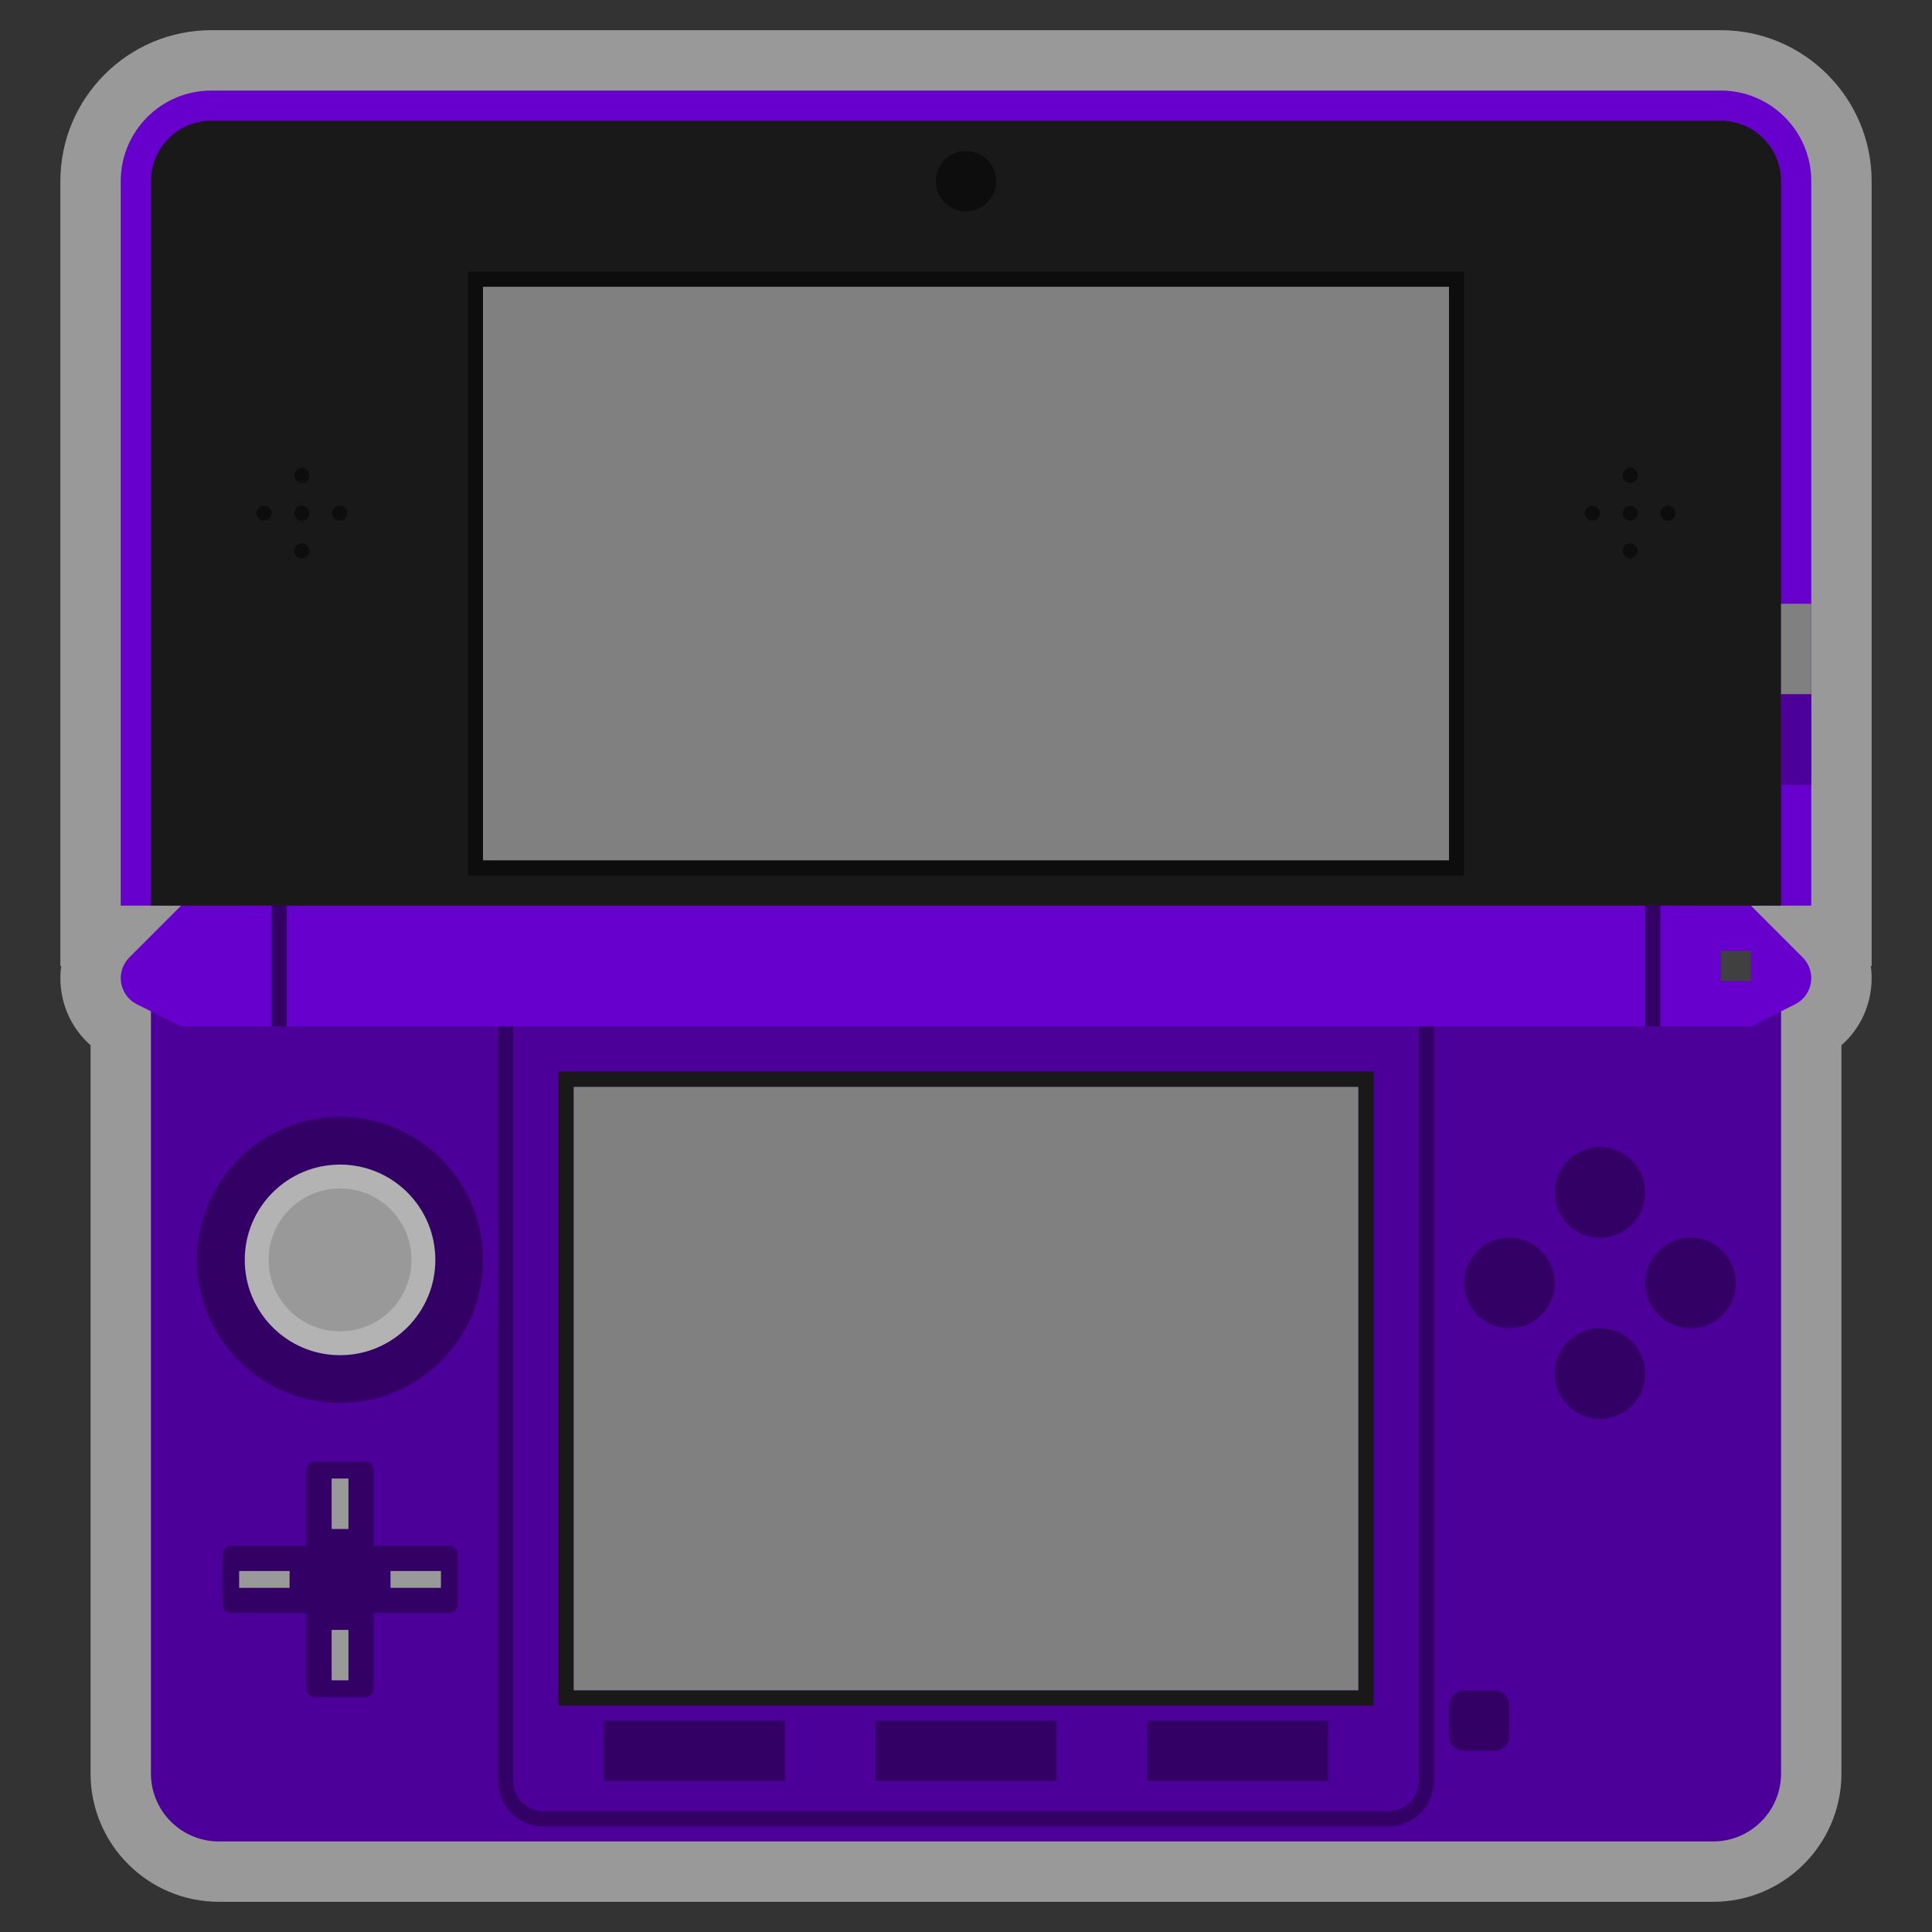<?xml version="1.0" encoding="UTF-8" standalone="no"?>
<svg
   xmlns:dc="http://purl.org/dc/elements/1.1/"
   xmlns:cc="http://creativecommons.org/ns#"
   xmlns:rdf="http://www.w3.org/1999/02/22-rdf-syntax-ns#"
   xmlns:svg="http://www.w3.org/2000/svg"
   xmlns="http://www.w3.org/2000/svg"
   viewBox="0 0 320 320"
   height="320"
   width="320"
   xml:space="preserve"
   version="1.1"
   id="svg2"><rect x="0" y="0" width="320" height="320" fill="#333333" stroke="none"/><defs
     id="defs6"><clipPath
       id="clipPath16"
       clipPathUnits="userSpaceOnUse"><path
         id="path18"
         d="M 0,256 256,256 256,0 0,0 0,256 Z" /></clipPath><clipPath
       id="clipPath24"
       clipPathUnits="userSpaceOnUse"><path
         id="path26"
         d="M 8,252 248,252 248,4 8,4 8,252 Z" /></clipPath></defs><g
     transform="matrix(1.25,0,0,-1.25,0,320)"
     id="g10"><g
       id="g12"><g
         clip-path="url(#clipPath16)"
         id="g14"><g
           id="g20"><g
             id="g22" /><g
             id="g28"><g
               style="opacity:0.5"
               id="g30"
               clip-path="url(#clipPath24)"><g
                 id="g32"
                 transform="translate(228,252)"><path
                   id="path34"
                   style="fill:#ffffff;fill-opacity:1;fill-rule:nonzero;stroke:none"
                   d="m 0,0 -200,0 c -11.028,0 -20,-8.972 -20,-20 l 0,-96 0,-8 0.107,0 c -0.071,-0.528 -0.107,-1.063 -0.107,-1.605 0,-3.474 1.481,-6.678 4,-8.897 l 0,-96.498 c 0,-9.374 7.626,-17 17,-17 l 198,0 c 9.374,0 17,7.626 17,17 l 0,96.498 c 2.519,2.219 4,5.423 4,8.897 0,0.542 -0.036,1.077 -0.106,1.605 l 0.106,0 0,8 0,16 0,12 0,12 0,56 C 20,-8.972 11.028,0 0,0" /></g></g></g></g><g
           transform="translate(228,244)"
           id="g36"><path
             id="path38"
             style="fill:#6700cc;fill-opacity:1;fill-rule:nonzero;stroke:none"
             d="m 0,0 -200,0 c -6.627,0 -12,-5.373 -12,-12 l 0,-96 224,0 0,96 C 12,-5.373 6.627,0 0,0" /></g><g
           transform="translate(228,240)"
           id="g40"><path
             id="path42"
             style="fill:#191919;fill-opacity:1;fill-rule:nonzero;stroke:none"
             d="m 0,0 -200,0 c -4.411,0 -8,-3.589 -8,-8 l 0,-96 4,0 0,-4 208,0 0,4 4,0 0,96 C 8,-3.589 4.411,0 0,0" /></g><path
           id="path44"
           style="fill:#808080;fill-opacity:1;fill-rule:nonzero;stroke:none"
           d="m 236,164 4,0 0,12 -4,0 0,-12 z" /><g
           transform="translate(194,220)"
           id="g46"><path
             id="path48"
             style="fill:#0d0d0d;fill-opacity:1;fill-rule:nonzero;stroke:none"
             d="m 0,0 -2,0 -128,0 -2,0 0,-2 0,-76 0,-2 2,0 128,0 2,0 0,2 0,76 0,2 z" /></g><path
           id="path50"
           style="fill:#808080;fill-opacity:1;fill-rule:nonzero;stroke:none"
           d="m 192,142 -128,0 0,76 128,0 0,-76 z" /><g
           transform="translate(132,232)"
           id="g52"><path
             id="path54"
             style="fill:#0d0d0d;fill-opacity:1;fill-rule:nonzero;stroke:none"
             d="m 0,0 c 0,-2.209 -1.791,-4 -4,-4 -2.209,0 -4,1.791 -4,4 0,2.209 1.791,4 4,4 2.209,0 4,-1.791 4,-4" /></g><g
           transform="translate(41,183)"
           id="g56"><path
             id="path58"
             style="fill:#0d0d0d;fill-opacity:1;fill-rule:nonzero;stroke:none"
             d="m 0,0 c 0,0.552 -0.448,1 -1,1 -0.552,0 -1,-0.448 -1,-1 0,-0.552 0.448,-1 1,-1 0.552,0 1,0.448 1,1 m 0,10 c 0,0.552 -0.448,1 -1,1 -0.552,0 -1,-0.448 -1,-1 0,-0.552 0.448,-1 1,-1 0.552,0 1,0.448 1,1 M 4,6 C 3.448,6 3,5.552 3,5 3,4.448 3.448,4 4,4 4.552,4 5,4.448 5,5 5,5.552 4.552,6 4,6 M -6,6 c -0.552,0 -1,-0.448 -1,-1 0,-0.552 0.448,-1 1,-1 0.552,0 1,0.448 1,1 0,0.552 -0.448,1 -1,1 M 0,5 C 0,4.448 -0.448,4 -1,4 c -0.552,0 -1,0.448 -1,1 0,0.552 0.448,1 1,1 0.552,0 1,-0.448 1,-1" /></g><g
           transform="translate(217,183)"
           id="g60"><path
             id="path62"
             style="fill:#0d0d0d;fill-opacity:1;fill-rule:nonzero;stroke:none"
             d="m 0,0 c 0,0.552 -0.447,1 -1,1 -0.553,0 -1,-0.448 -1,-1 0,-0.552 0.447,-1 1,-1 0.553,0 1,0.448 1,1 m 0,10 c 0,0.552 -0.447,1 -1,1 -0.553,0 -1,-0.448 -1,-1 0,-0.552 0.447,-1 1,-1 0.553,0 1,0.448 1,1 M 4,6 C 3.447,6 3,5.552 3,5 3,4.448 3.447,4 4,4 4.553,4 5,4.448 5,5 5,5.552 4.553,6 4,6 M -6,6 c -0.553,0 -1,-0.448 -1,-1 0,-0.552 0.447,-1 1,-1 0.553,0 1,0.448 1,1 0,0.552 -0.447,1 -1,1 M 0,5 C 0,4.448 -0.447,4 -1,4 c -0.553,0 -1,0.448 -1,1 0,0.552 0.447,1 1,1 0.553,0 1,-0.448 1,-1" /></g><g
           transform="translate(227,12)"
           id="g64"><path
             id="path66"
             style="fill:#4d0099;fill-opacity:1;fill-rule:nonzero;stroke:none"
             d="m 0,0 -198,0 c -4.971,0 -9,4.029 -9,9 l 0,103 L 9,112 9,9 C 9,4.029 4.971,0 0,0" /></g><g
           transform="translate(184,126)"
           id="g68"><path
             id="path70"
             style="fill:#330066;fill-opacity:1;fill-rule:nonzero;stroke:none"
             d="m 0,0 -112,0 c -3.309,0 -6,-2.691 -6,-6 l 0,-100 c 0,-3.309 2.691,-6 6,-6 l 112,0 c 3.309,0 6,2.691 6,6 L 6,-6 C 6,-2.691 3.309,0 0,0 m 0,-2 c 2.209,0 4,-1.791 4,-4 l 0,-100 c 0,-2.209 -1.791,-4 -4,-4 l -112,0 c -2.209,0 -4,1.791 -4,4 l 0,100 c 0,2.209 1.791,4 4,4 L 0,-2" /></g><path
           id="path72"
           style="fill:#6700cc;fill-opacity:1;fill-rule:nonzero;stroke:none"
           d="m 224,120 -192,0 0,16 192,0 0,-16 z" /><g
           transform="translate(24,136)"
           id="g74"><path
             id="path76"
             style="fill:#6700cc;fill-opacity:1;fill-rule:nonzero;stroke:none"
             d="M 0,0 -6.865,-6.865 C -7.592,-7.592 -8,-8.577 -8,-9.605 c 0,-1.468 0.829,-2.81 2.142,-3.466 L 0,-16 12,-16 12,0 0,0 Z" /></g><g
           transform="translate(232,136)"
           id="g78"><path
             id="path80"
             style="fill:#6700cc;fill-opacity:1;fill-rule:nonzero;stroke:none"
             d="M 0,0 6.865,-6.865 C 7.592,-7.592 8,-8.577 8,-9.605 8,-11.073 7.171,-12.415 5.858,-13.071 L 0,-16 l -12,0 0,16 12,0 z" /></g><path
           id="path82"
           style="fill:#404040;fill-opacity:1;fill-rule:nonzero;stroke:none"
           d="m 228,126 4,0 0,4 -4,0 0,-4 z" /><g
           transform="translate(64,89.058)"
           id="g84"><path
             id="path86"
             style="fill:#330066;fill-opacity:1;fill-rule:nonzero;stroke:none"
             d="m 0,0 c 0,-10.461 -8.48,-18.941 -18.942,-18.941 -10.461,0 -18.942,8.48 -18.942,18.941 0,10.462 8.481,18.942 18.942,18.942 C -8.48,18.942 0,10.462 0,0" /></g><g
           transform="translate(57.686,89.058)"
           id="g88"><path
             id="path90"
             style="fill:#b3b3b3;fill-opacity:1;fill-rule:nonzero;stroke:none"
             d="m 0,0 c 0,-6.974 -5.654,-12.628 -12.628,-12.628 -6.975,0 -12.628,5.654 -12.628,12.628 0,6.975 5.653,12.628 12.628,12.628 C -5.654,12.628 0,6.975 0,0" /></g><g
           transform="translate(54.529,89.058)"
           id="g92"><path
             id="path94"
             style="fill:#999999;fill-opacity:1;fill-rule:nonzero;stroke:none"
             d="m 0,0 c 0,-5.23 -4.24,-9.471 -9.471,-9.471 -5.231,0 -9.471,4.241 -9.471,9.471 0,5.231 4.24,9.472 9.471,9.472 C -4.24,9.472 0,5.231 0,0" /></g><g
           transform="translate(59.543,51.174)"
           id="g96"><path
             id="path98"
             style="fill:#330066;fill-opacity:1;fill-rule:nonzero;stroke:none"
             d="m 0,0 -10.028,0 0,10.028 c 0,0.616 -0.499,1.115 -1.114,1.115 l -6.686,0 c -0.615,0 -1.114,-0.499 -1.114,-1.115 L -18.942,0 -28.97,0 c -0.615,0 -1.114,-0.499 -1.114,-1.114 l 0,-6.686 c 0,-0.615 0.499,-1.114 1.114,-1.114 l 10.028,0 0,-10.028 c 0,-0.616 0.499,-1.115 1.114,-1.115 l 6.686,0 c 0.615,0 1.114,0.499 1.114,1.115 l 0,10.028 10.028,0 c 0.615,0 1.114,0.499 1.114,1.114 l 0,6.686 C 1.114,-0.499 0.615,0 0,0" /></g><path
           id="path100"
           style="fill:#999999;fill-opacity:1;fill-rule:nonzero;stroke:none"
           d="m 43.944,60.088 2.229,0 0,-6.686 -2.229,0 0,6.686 z" /><path
           id="path102"
           style="fill:#999999;fill-opacity:1;fill-rule:nonzero;stroke:none"
           d="m 43.944,40.031 2.229,0 0,-6.686 -2.229,0 0,6.686 z" /><path
           id="path104"
           style="fill:#999999;fill-opacity:1;fill-rule:nonzero;stroke:none"
           d="m 58.429,45.603 -6.686,0 0,2.229 6.686,0 0,-2.229 z" /><path
           id="path106"
           style="fill:#999999;fill-opacity:1;fill-rule:nonzero;stroke:none"
           d="m 38.373,45.603 -6.686,0 0,2.229 6.686,0 0,-2.229 z" /><path
           id="path108"
           style="fill:#808080;fill-opacity:1;fill-rule:nonzero;stroke:none"
           d="m 180,32 -104,0 0,80 104,0 0,-80 z" /><g
           transform="translate(182,114)"
           id="g110"><path
             id="path112"
             style="fill:#191919;fill-opacity:1;fill-rule:nonzero;stroke:none"
             d="m 0,0 -2,0 -104,0 -2,0 0,-2 0,-80 0,-2 2,0 104,0 2,0 0,2 0,80 0,2 z m -2,-82 -104,0 0,80 104,0 0,-80 z" /></g><path
           id="path114"
           style="fill:#330066;fill-opacity:1;fill-rule:nonzero;stroke:none"
           d="m 104,20 -24,0 0,8 24,0 0,-8 z" /><path
           id="path116"
           style="fill:#330066;fill-opacity:1;fill-rule:nonzero;stroke:none"
           d="m 140,20 -24,0 0,8 24,0 0,-8 z" /><path
           id="path118"
           style="fill:#330066;fill-opacity:1;fill-rule:nonzero;stroke:none"
           d="m 176,20 -24,0 0,8 24,0 0,-8 z" /><g
           transform="translate(198,24)"
           id="g120"><path
             id="path122"
             style="fill:#330066;fill-opacity:1;fill-rule:nonzero;stroke:none"
             d="m 0,0 -4,0 c -1.104,0 -2,0.896 -2,2 l 0,4 c 0,1.104 0.896,2 2,2 L 0,8 C 1.104,8 2,7.104 2,6 L 2,2 C 2,0.896 1.104,0 0,0" /></g><g
           transform="translate(206,86)"
           id="g124"><path
             id="path126"
             style="fill:#330066;fill-opacity:1;fill-rule:nonzero;stroke:none"
             d="m 0,0 c 0,-3.313 -2.687,-6 -6,-6 -3.313,0 -6,2.687 -6,6 0,3.313 2.687,6 6,6 3.313,0 6,-2.687 6,-6" /></g><g
           transform="translate(218,98)"
           id="g128"><path
             id="path130"
             style="fill:#330066;fill-opacity:1;fill-rule:nonzero;stroke:none"
             d="m 0,0 c 0,-3.313 -2.687,-6 -6,-6 -3.313,0 -6,2.687 -6,6 0,3.313 2.687,6 6,6 3.313,0 6,-2.687 6,-6" /></g><g
           transform="translate(218,74)"
           id="g132"><path
             id="path134"
             style="fill:#330066;fill-opacity:1;fill-rule:nonzero;stroke:none"
             d="m 0,0 c 0,-3.313 -2.687,-6 -6,-6 -3.313,0 -6,2.687 -6,6 0,3.313 2.687,6 6,6 3.313,0 6,-2.687 6,-6" /></g><g
           transform="translate(230,86)"
           id="g136"><path
             id="path138"
             style="fill:#330066;fill-opacity:1;fill-rule:nonzero;stroke:none"
             d="m 0,0 c 0,-3.313 -2.687,-6 -6,-6 -3.313,0 -6,2.687 -6,6 0,3.313 2.687,6 6,6 3.313,0 6,-2.687 6,-6" /></g><path
           id="path140"
           style="fill:#4d0099;fill-opacity:1;fill-rule:nonzero;stroke:none"
           d="m 240,152 -4,0 0,12 4,0 0,-12 z" /><path
           id="path142"
           style="fill:#330066;fill-opacity:1;fill-rule:nonzero;stroke:none"
           d="m 36,120 2,0 0,16 -2,0 0,-16 z" /><path
           id="path144"
           style="fill:#330066;fill-opacity:1;fill-rule:nonzero;stroke:none"
           d="m 218,120 2,0 0,16 -2,0 0,-16 z" /></g></g></g></svg>